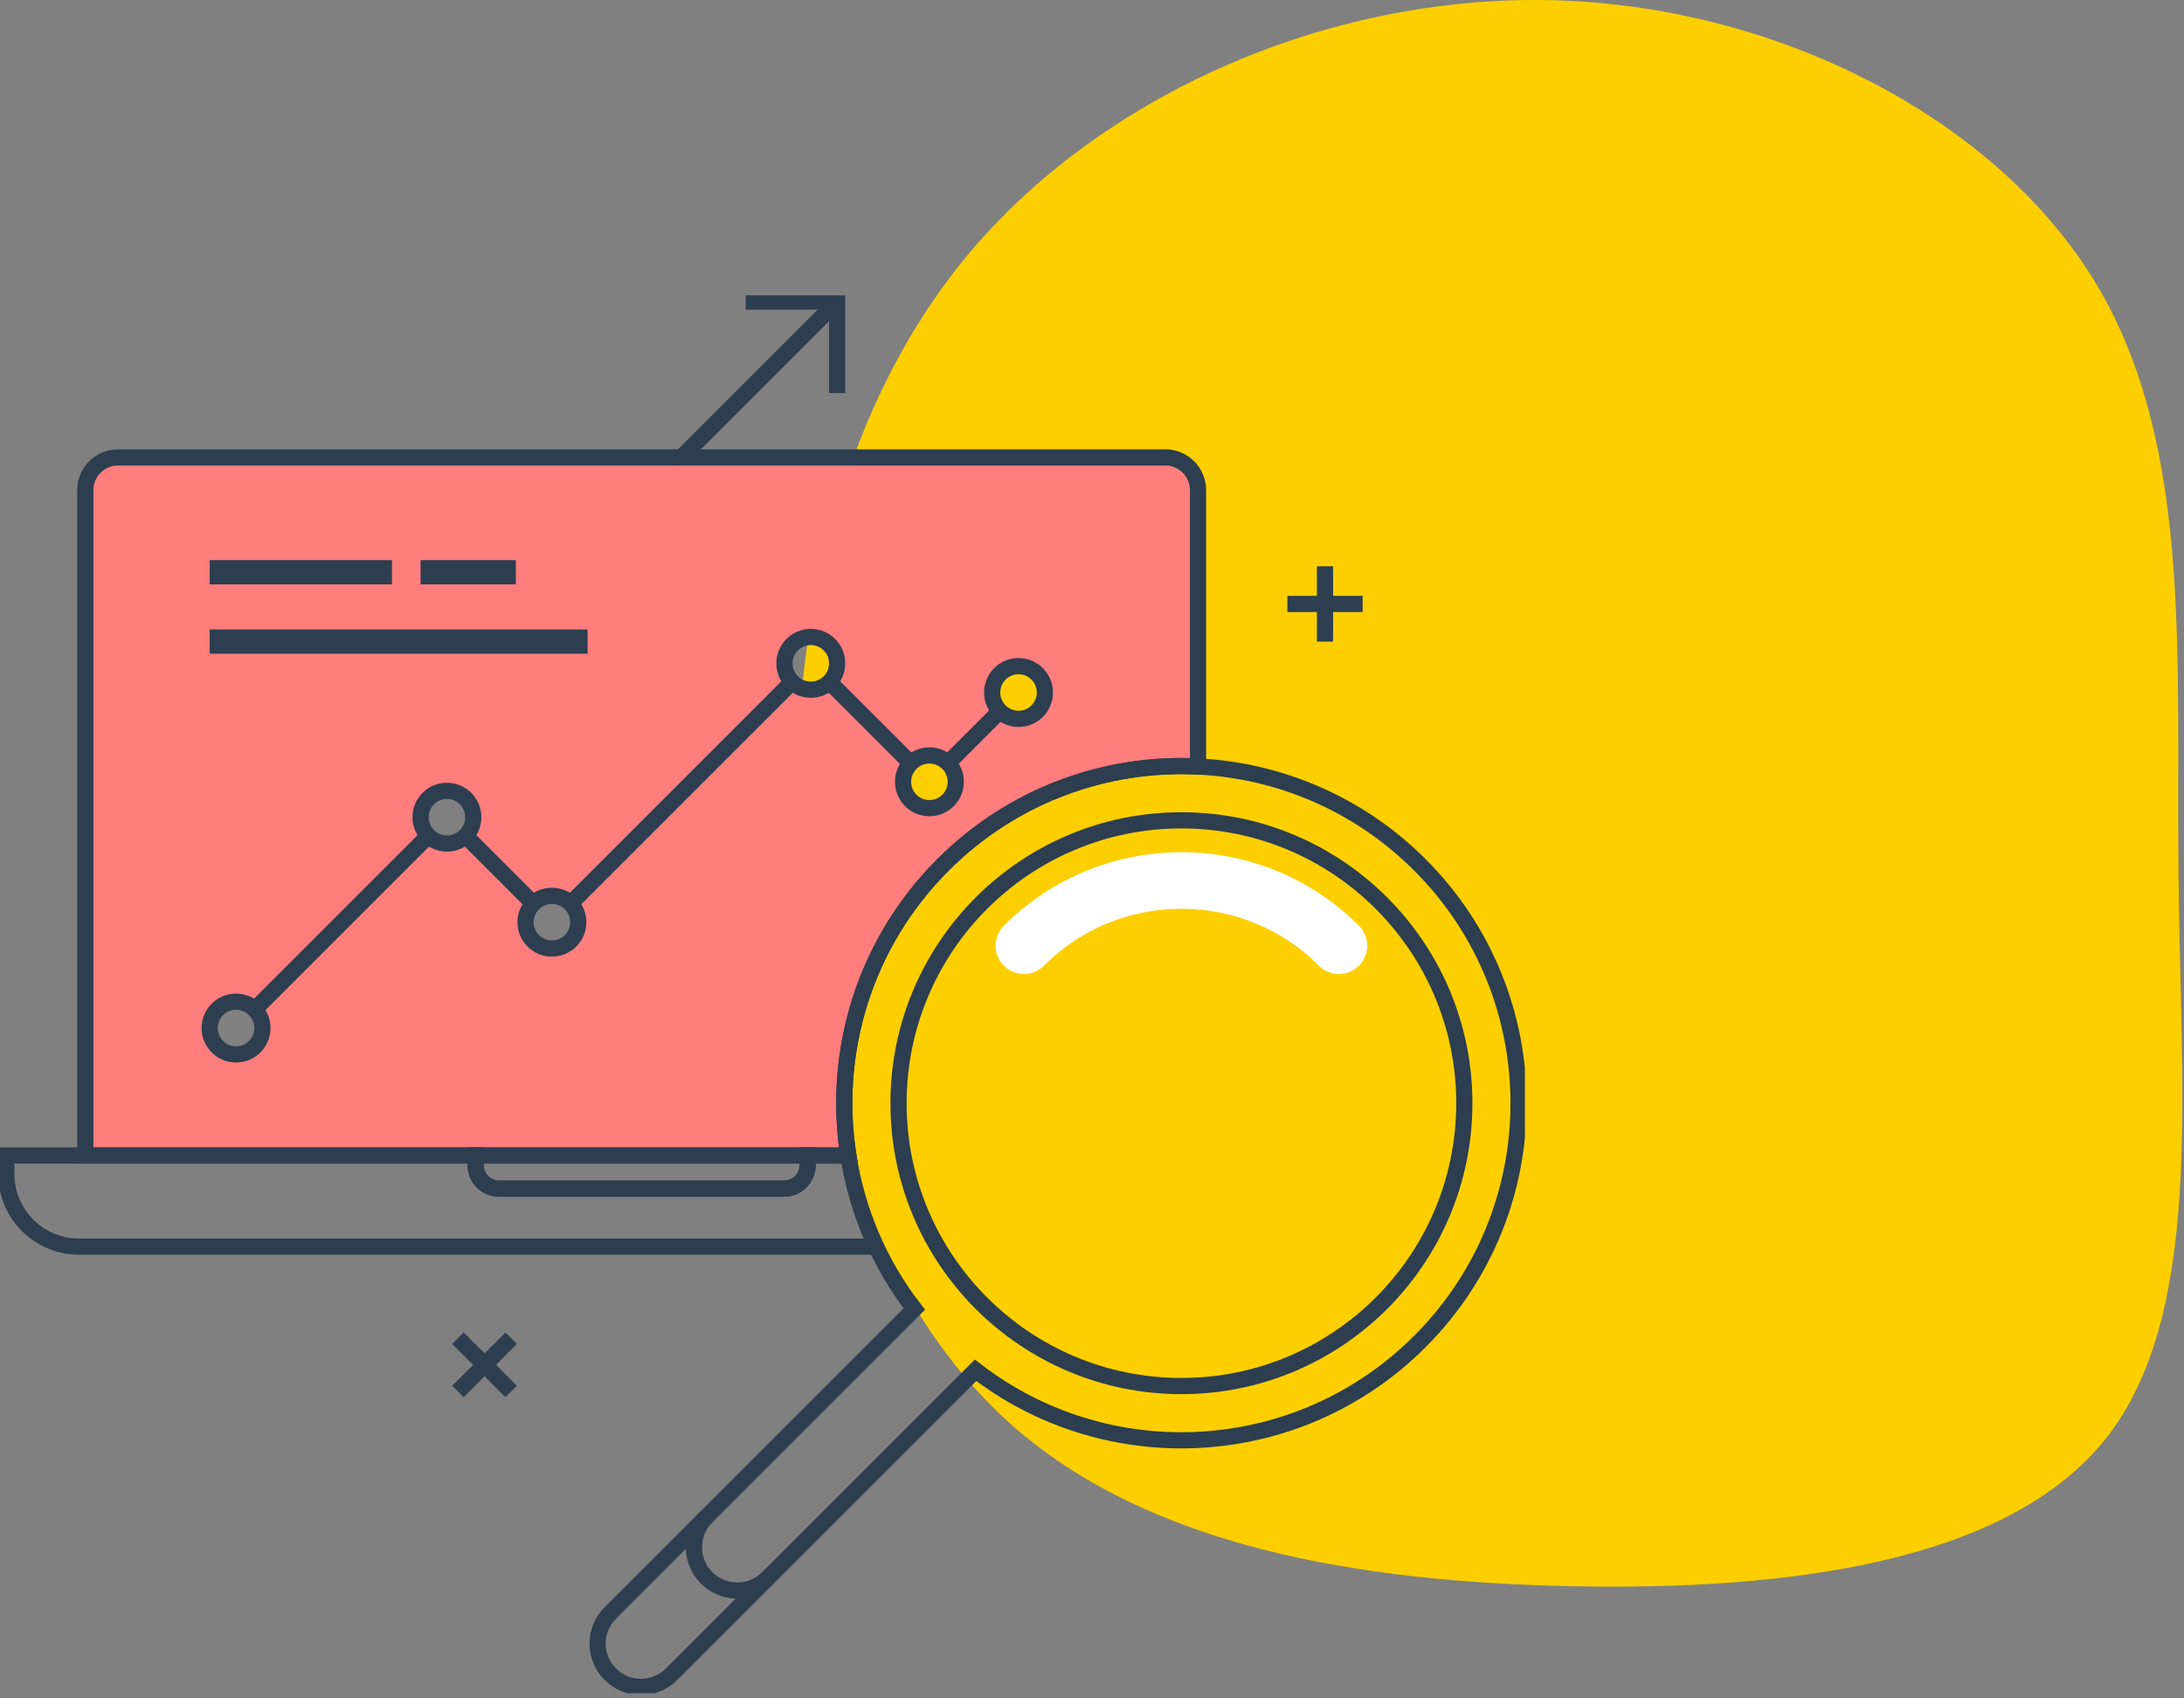 <svg width="270" height="210" viewBox="0 0 270 210" fill="none" xmlns="http://www.w3.org/2000/svg">
<rect x="0" y="0" width="270" height="210" fill="#808080" stroke="none"/>
<path d="M259.182 35.162C271.258 55.348 268.946 81.963 269.331 108.706C269.588 135.578 272.414 162.578 260.338 177.879C248.133 193.179 221.155 196.65 194.561 196.136C167.968 195.622 141.888 191.25 124.802 175.95C107.843 160.65 99.75 134.549 98.594 107.163C97.309 79.906 102.962 51.362 119.92 31.176C137.006 10.99 165.527 -0.967 193.02 0.061C220.512 1.09 247.106 14.976 259.182 35.162Z" fill="#FDCF00"/>
<g clip-path="url(#clip0)">
<path d="M144.058 56.559H14.595C12.358 56.559 10.544 58.372 10.544 60.607V142.869H104.878C102.89 130.165 106.794 116.719 116.581 106.932C125.244 98.269 136.767 94.216 148.109 94.77V60.607C148.109 58.372 146.295 56.559 144.058 56.559ZM29.181 130.373C27.38 130.373 25.922 128.915 25.922 127.114C25.922 125.316 27.38 123.855 29.181 123.855C30.979 123.855 32.441 125.316 32.441 127.114C32.441 128.915 30.979 130.373 29.181 130.373ZM55.249 104.302C53.452 104.302 51.993 102.844 51.993 101.046C51.993 99.245 53.452 97.787 55.249 97.787C57.05 97.787 58.509 99.245 58.509 101.046C58.509 102.844 57.05 104.302 55.249 104.302ZM68.231 117.283C66.43 117.283 64.971 115.825 64.971 114.024C64.971 112.223 66.43 110.765 68.231 110.765C70.029 110.765 71.49 112.223 71.49 114.024C71.49 115.825 70.029 117.283 68.231 117.283ZM100.235 85.279C98.434 85.279 96.976 83.821 96.976 82.02C96.976 80.219 98.434 78.76 100.235 78.76C102.033 78.76 103.494 80.219 103.494 82.02C103.494 83.821 102.033 85.279 100.235 85.279ZM114.899 99.924C113.101 99.924 111.639 98.466 111.639 96.665C111.639 94.867 113.101 93.409 114.899 93.409C116.7 93.409 118.158 94.867 118.158 96.665C118.158 98.466 116.7 99.924 114.899 99.924ZM125.917 88.884C124.116 88.884 122.658 87.426 122.658 85.625C122.658 83.824 124.116 82.365 125.917 82.365C127.718 82.365 129.176 83.824 129.176 85.625C129.176 87.426 127.718 88.884 125.917 88.884Z" fill="#FF7D7D" stroke="#2C3E50" stroke-width="2" stroke-miterlimit="10"/>
<path d="M104.874 142.869H99.842V144.062C99.842 145.673 98.54 146.975 96.929 146.975H61.712C60.101 146.975 58.798 145.673 58.798 144.062V142.869H0.779V145.156C0.779 150.116 4.802 154.142 9.765 154.142H108.315" stroke="#2C3E50" stroke-width="2" stroke-miterlimit="10"/>
<path d="M99.846 142.869V144.062C99.846 145.673 98.543 146.975 96.932 146.975H61.712C60.101 146.975 58.799 145.673 58.799 144.062V142.869H99.846Z" stroke="#2C3E50" stroke-width="2" stroke-miterlimit="10"/>
<path d="M52.944 103.355L31.49 124.808" stroke="#2C3E50" stroke-width="2" stroke-miterlimit="10"/>
<path d="M97.929 84.322L70.53 111.721" stroke="#2C3E50" stroke-width="2" stroke-miterlimit="10"/>
<path d="M123.608 87.934L117.195 94.346" stroke="#2C3E50" stroke-width="2" stroke-miterlimit="10"/>
<path d="M112.587 94.371L102.535 84.322" stroke="#2C3E50" stroke-width="2" stroke-miterlimit="10"/>
<path d="M65.928 111.721L57.559 103.355" stroke="#2C3E50" stroke-width="2" stroke-miterlimit="10"/>
<path d="M175.527 165.877C160.529 180.874 136.951 182.061 120.604 169.429L83.019 207.014C80.928 209.105 77.538 209.105 75.448 207.014C73.357 204.923 73.357 201.533 75.448 199.442L113.033 161.857C108.645 156.18 105.928 149.63 104.878 142.872C102.89 130.168 106.794 116.722 116.585 106.935C125.247 98.273 136.77 94.219 148.109 94.773C158.08 95.269 167.914 99.317 175.536 106.935C191.808 123.207 191.808 149.602 175.527 165.877Z" stroke="#2C3E50" stroke-width="2" stroke-miterlimit="10"/>
<path d="M94.928 195.102C92.841 197.189 89.447 197.189 87.359 195.102C85.269 193.011 85.269 189.618 87.356 187.53" stroke="#2C3E50" stroke-width="2" stroke-miterlimit="10"/>
<path d="M146.055 171.38C165.371 171.38 181.029 155.722 181.029 136.406C181.029 117.091 165.371 101.432 146.055 101.432C126.74 101.432 111.082 117.091 111.082 136.406C111.082 155.722 126.74 171.38 146.055 171.38Z" stroke="#2C3E50" stroke-width="2" stroke-miterlimit="10"/>
<path d="M126.581 116.931C137.334 106.178 154.771 106.178 165.527 116.931" stroke="white" stroke-width="7" stroke-miterlimit="10" stroke-linecap="round"/>
<path d="M25.922 70.758H48.46" stroke="#2C3E50" stroke-width="3" stroke-miterlimit="10"/>
<path d="M51.993 70.758H63.769" stroke="#2C3E50" stroke-width="3" stroke-miterlimit="10"/>
<path d="M25.922 79.331H72.643" stroke="#2C3E50" stroke-width="3" stroke-miterlimit="10"/>
<path d="M163.807 70.02V79.331" stroke="#2C3E50" stroke-width="2" stroke-miterlimit="10"/>
<path d="M159.152 74.675H168.459" stroke="#2C3E50" stroke-width="2" stroke-miterlimit="10"/>
<path d="M56.614 165.466L63.195 172.05" stroke="#2C3E50" stroke-width="2" stroke-miterlimit="10"/>
<path d="M56.614 172.05L63.195 165.466" stroke="#2C3E50" stroke-width="2" stroke-miterlimit="10"/>
<path d="M84.228 56.559L103.488 37.299" stroke="#2C3E50" stroke-width="2" stroke-miterlimit="10"/>
<path d="M92.192 37.299H103.488V48.598" stroke="#2C3E50" stroke-width="2" stroke-miterlimit="10"/>
</g>
<defs>
<clipPath id="clip0">
<rect width="188.517" height="172.844" fill="white" transform="translate(0 36.52)"/>
</clipPath>
</defs>
</svg>
